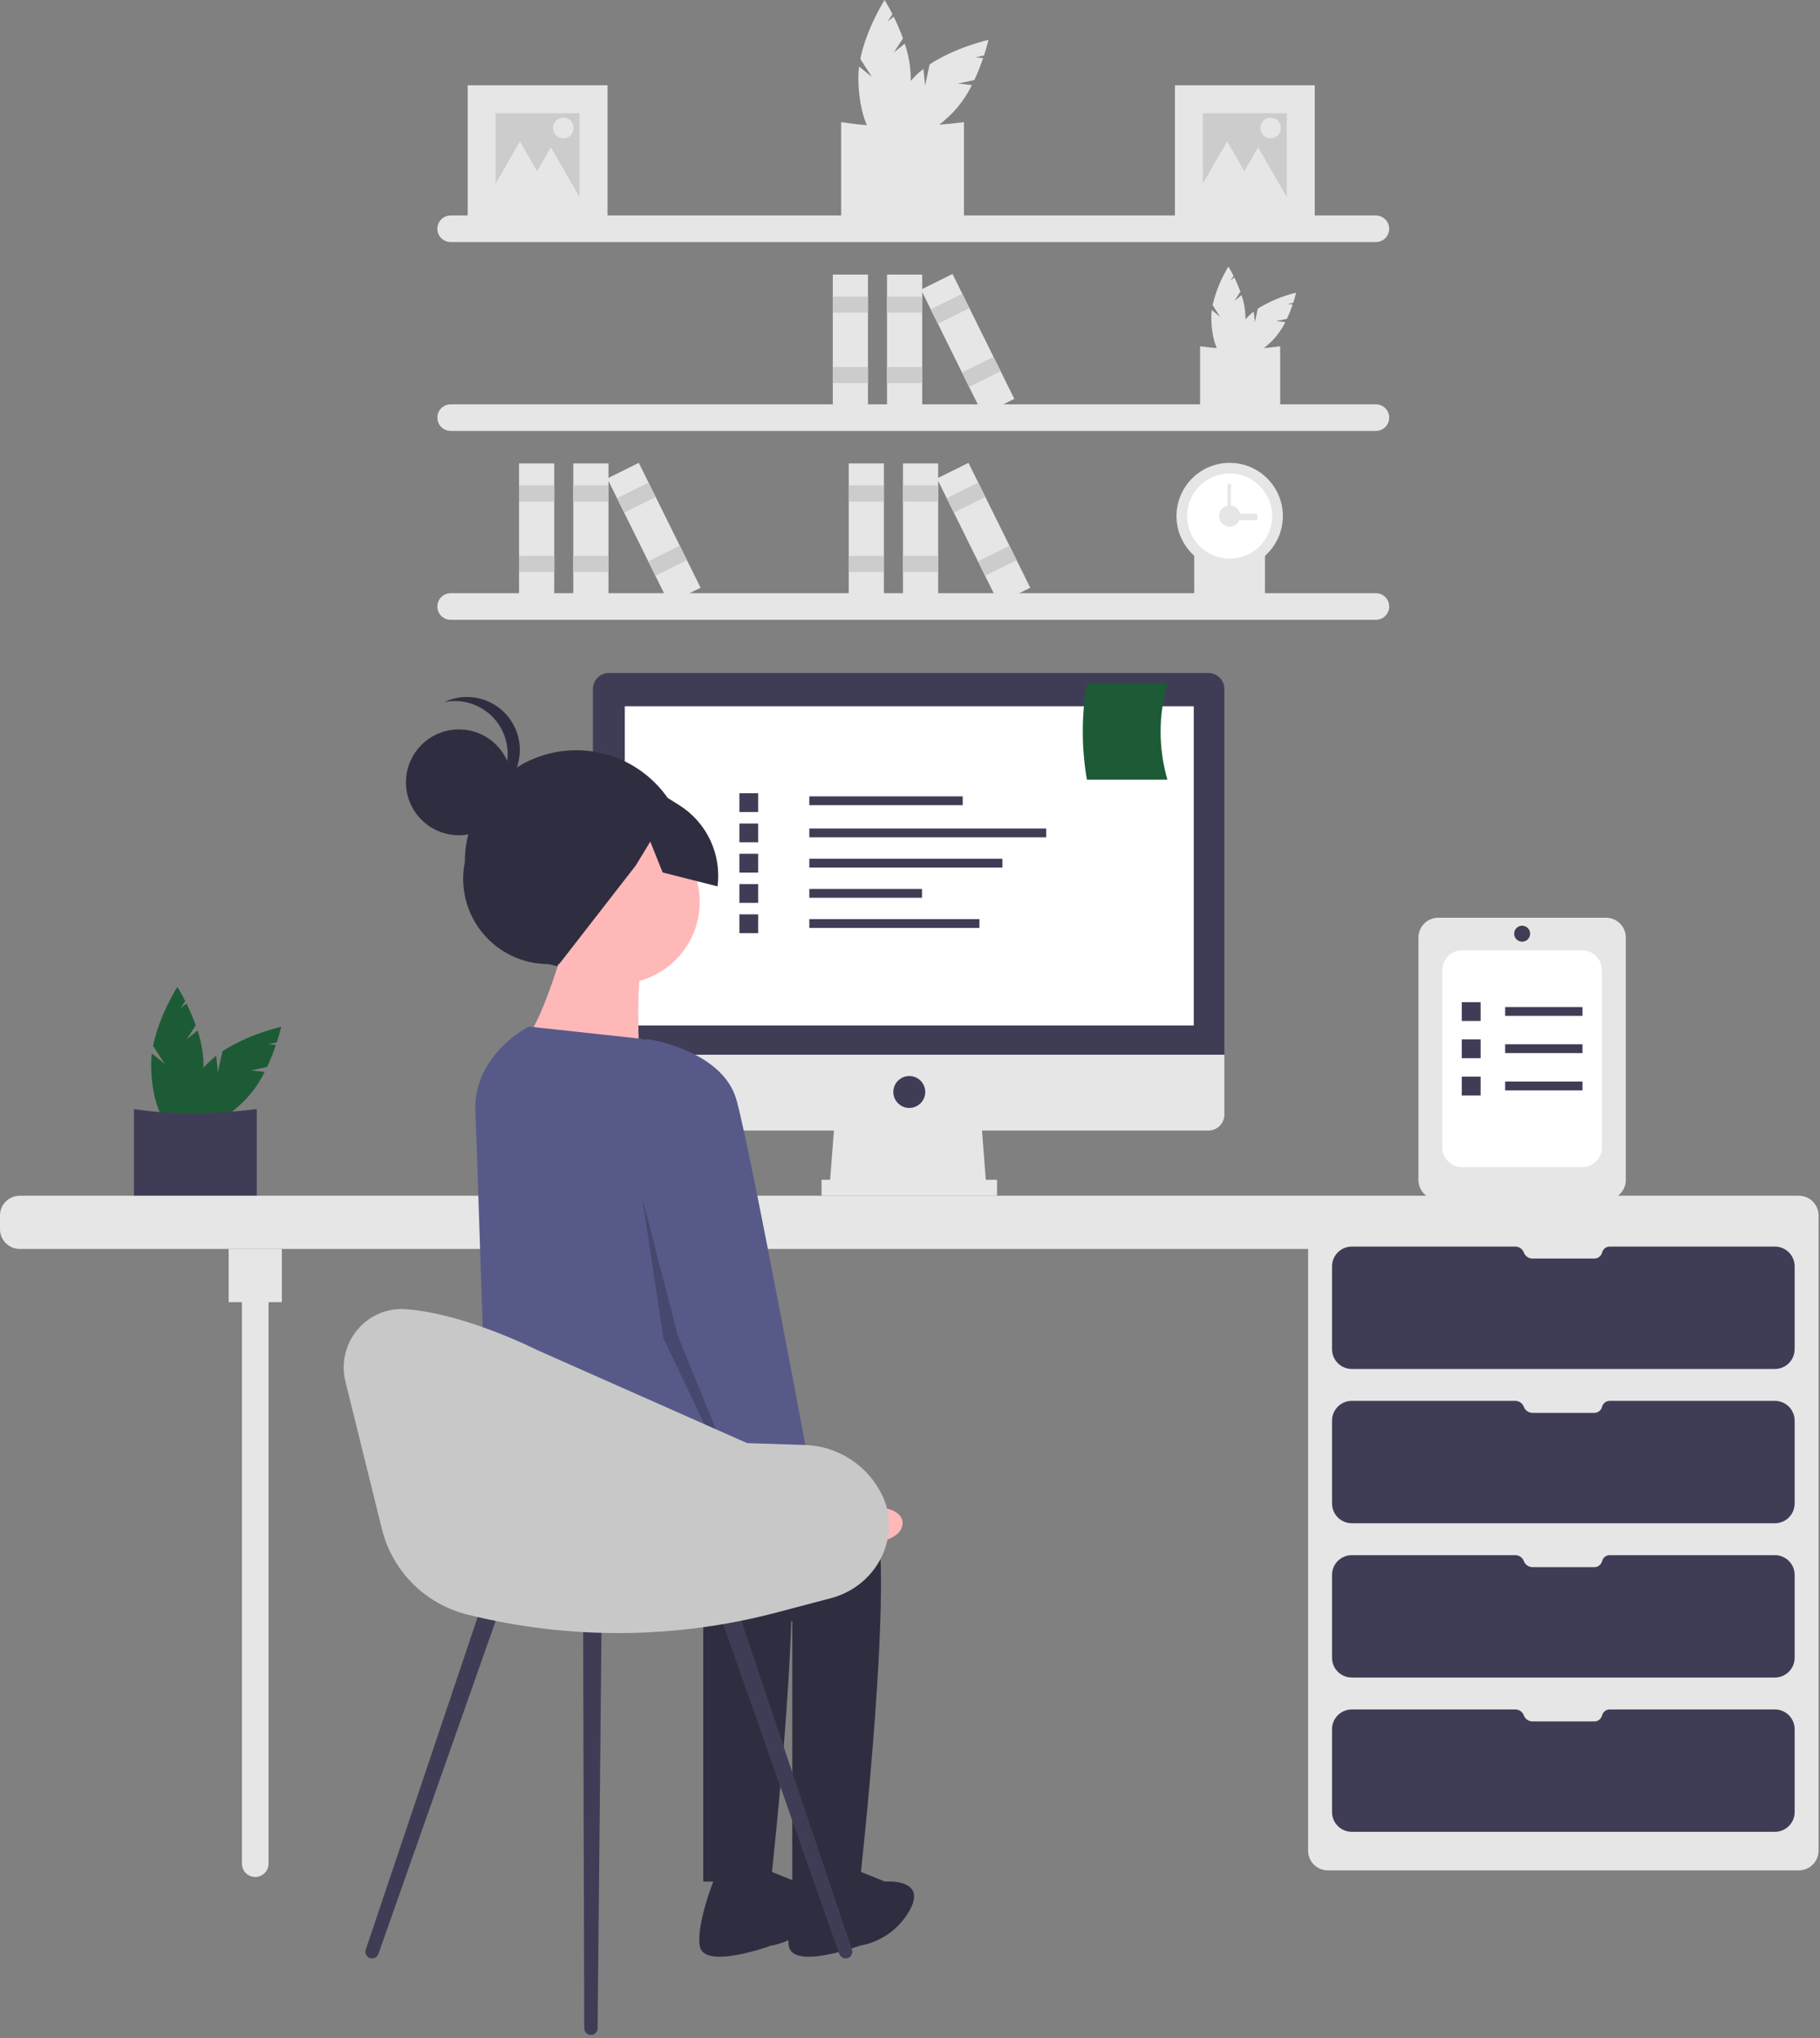 <svg width="553" height="619" viewBox="0 0 553 619" fill="none" xmlns="http://www.w3.org/2000/svg">
<rect x="0" y="0" width="553" height="619" fill="#808080" stroke="none"/>
<g id="girl-on-computer">
<path id="plant-3" d="M271.609 15.914L274.362 11.661C273.545 9.406 272.603 7.199 271.538 5.05L269.758 6.488L271.167 4.31C269.824 1.666 268.767 0 268.767 0C268.767 0 263.247 8.699 261.403 17.909L264.935 23.368L261.025 20.21C260.885 21.283 260.814 22.363 260.81 23.445C260.81 34.353 264.373 43.196 268.767 43.196C273.162 43.196 276.724 34.353 276.724 23.445C276.642 19.975 276.028 16.537 274.904 13.253L271.609 15.914Z" fill="#E6E6E6"/>
<path id="plant-4" d="M291.092 25.371L296.046 24.309C297.063 22.138 297.957 19.91 298.724 17.638L296.449 17.396L298.985 16.853C299.905 14.034 300.336 12.108 300.336 12.108C300.336 12.108 290.281 14.356 282.464 19.565L281.102 25.922L280.57 20.924C279.713 21.584 278.898 22.298 278.131 23.06C270.418 30.773 266.684 39.545 269.791 42.653C272.899 45.76 281.671 42.026 289.384 34.313C291.78 31.801 293.776 28.936 295.304 25.819L291.092 25.371Z" fill="#E6E6E6"/>
<path id="Vector" d="M292.901 67.58C281.413 68.315 268.895 67.537 255.578 67.58V37.09C267.313 38.917 279.826 38.73 292.901 37.09V67.58Z" fill="#E6E6E6"/>
<path id="plant-5" d="M375.092 91.354L376.887 88.58C376.355 87.11 375.74 85.67 375.046 84.269L373.885 85.207L374.804 83.786C373.928 82.062 373.239 80.976 373.239 80.976C371.027 84.589 369.406 88.532 368.436 92.655L370.739 96.215L368.189 94.156C368.099 94.855 368.052 95.56 368.05 96.265C368.05 103.379 370.373 109.146 373.239 109.146C376.105 109.146 378.428 103.379 378.428 96.265C378.374 94.002 377.974 91.76 377.241 89.619L375.092 91.354Z" fill="#E6E6E6"/>
<path id="plant-6" d="M387.798 97.521L391.029 96.829C391.692 95.413 392.275 93.96 392.775 92.478L391.291 92.321L392.945 91.966C393.545 90.128 393.826 88.872 393.826 88.872C389.707 89.863 385.773 91.505 382.171 93.735L381.283 97.881L380.936 94.621C380.377 95.052 379.846 95.517 379.345 96.014C374.315 101.044 371.88 106.765 373.907 108.791C375.933 110.818 381.654 108.383 386.684 103.353C388.246 101.715 389.548 99.846 390.544 97.814L387.798 97.521Z" fill="#E6E6E6"/>
<path id="Vector_2" d="M388.978 125.047C381.486 125.527 373.322 125.019 364.638 125.047V105.164C372.712 106.295 380.904 106.295 388.978 105.164V125.047Z" fill="#E6E6E6"/>
<path id="Vector_3" d="M384.351 183.974C377.736 184.397 370.527 183.949 362.859 183.974V166.417C369.988 167.415 377.222 167.415 384.351 166.417V183.974Z" fill="#E6E6E6"/>
<path id="Vector_4" d="M418.061 65.436H136.93C134.699 65.436 132.891 67.244 132.891 69.475C132.891 71.706 134.699 73.514 136.93 73.514H418.061C420.292 73.514 422.1 71.706 422.1 69.475C422.1 67.244 420.292 65.436 418.061 65.436Z" fill="#E6E6E6"/>
<path id="Vector_5" d="M418.061 122.793H136.93C134.699 122.793 132.891 124.601 132.891 126.832C132.891 129.063 134.699 130.871 136.93 130.871H418.061C420.292 130.871 422.1 129.063 422.1 126.832C422.1 124.601 420.292 122.793 418.061 122.793Z" fill="#E6E6E6"/>
<path id="Vector_6" d="M418.061 180.15H136.93C134.699 180.15 132.891 181.958 132.891 184.189C132.891 186.42 134.699 188.229 136.93 188.229H418.061C420.292 188.229 422.1 186.42 422.1 184.189C422.1 181.958 420.292 180.15 418.061 180.15Z" fill="#E6E6E6"/>
<path id="Vector_7" d="M373.63 172.879C382.553 172.879 389.787 165.646 389.787 156.722C389.787 147.799 382.553 140.565 373.63 140.565C364.706 140.565 357.473 147.799 357.473 156.722C357.473 165.646 364.706 172.879 373.63 172.879Z" fill="#E6E6E6"/>
<path id="Vector_8" d="M373.629 169.648C380.768 169.648 386.555 163.861 386.555 156.722C386.555 149.584 380.768 143.797 373.629 143.797C366.491 143.797 360.704 149.584 360.704 156.722C360.704 163.861 366.491 169.648 373.629 169.648Z" fill="white"/>
<path id="Vector_9" d="M373.63 159.954C375.414 159.954 376.861 158.507 376.861 156.722C376.861 154.938 375.414 153.491 373.63 153.491C371.845 153.491 370.398 154.938 370.398 156.722C370.398 158.507 371.845 159.954 373.63 159.954Z" fill="#E6E6E6"/>
<path id="pointer-clock-2" d="M382 158V156H374V158H382Z" fill="#E6E6E6"/>
<path id="pointer-clock-1" d="M373 156H374V147H373V156Z" fill="#E6E6E6"/>
<path id="Vector_10" d="M280.208 83.383H269.518V125.699H280.208V83.383Z" fill="#E6E6E6"/>
<path id="Vector_11" d="M280.208 90.065H269.518V94.964H280.208V90.065Z" fill="#CCCCCC"/>
<path id="Vector_12" d="M280.208 111.445H269.518V116.345H280.208V111.445Z" fill="#CCCCCC"/>
<path id="Vector_13" d="M263.727 83.383H253.037V125.699H263.727V83.383Z" fill="#E6E6E6"/>
<path id="Vector_14" d="M263.727 90.065H253.037V94.964H263.727V90.065Z" fill="#CCCCCC"/>
<path id="Vector_15" d="M263.727 111.445H253.037V116.345H263.727V111.445Z" fill="#CCCCCC"/>
<path id="Vector_16" d="M289.419 83.208L279.838 87.951L298.613 125.874L308.194 121.131L289.419 83.208Z" fill="#E6E6E6"/>
<path id="Vector_17" d="M292.383 89.196L282.803 93.939L284.977 98.33L294.557 93.587L292.383 89.196Z" fill="#CCCCCC"/>
<path id="Vector_18" d="M301.87 108.357L292.289 113.1L294.463 117.491L304.044 112.748L301.87 108.357Z" fill="#CCCCCC"/>
<path id="Vector_19" d="M184.882 140.74H174.192V183.056H184.882V140.74Z" fill="#E6E6E6"/>
<path id="Vector_20" d="M184.882 147.422H174.192V152.322H184.882V147.422Z" fill="#CCCCCC"/>
<path id="Vector_21" d="M184.882 168.803H174.192V173.702H184.882V168.803Z" fill="#CCCCCC"/>
<path id="Vector_22" d="M168.401 140.74H157.711V183.056H168.401V140.74Z" fill="#E6E6E6"/>
<path id="Vector_23" d="M168.401 147.422H157.711V152.322H168.401V147.422Z" fill="#CCCCCC"/>
<path id="Vector_24" d="M168.401 168.803H157.711V173.702H168.401V168.803Z" fill="#CCCCCC"/>
<path id="Vector_25" d="M194.093 140.566L184.512 145.309L203.287 183.231L212.868 178.488L194.093 140.566Z" fill="#E6E6E6"/>
<path id="Vector_26" d="M197.057 146.553L187.477 151.296L189.651 155.687L199.231 150.944L197.057 146.553Z" fill="#CCCCCC"/>
<path id="Vector_27" d="M206.544 165.714L196.963 170.457L199.137 174.848L208.718 170.105L206.544 165.714Z" fill="#CCCCCC"/>
<path id="Vector_28" d="M285.055 140.74H274.365V183.056H285.055V140.74Z" fill="#E6E6E6"/>
<path id="Vector_29" d="M285.055 147.422H274.365V152.322H285.055V147.422Z" fill="#CCCCCC"/>
<path id="Vector_30" d="M285.055 168.803H274.365V173.702H285.055V168.803Z" fill="#CCCCCC"/>
<path id="Vector_31" d="M268.574 140.74H257.884V183.056H268.574V140.74Z" fill="#E6E6E6"/>
<path id="Vector_32" d="M268.574 147.422H257.884V152.322H268.574V147.422Z" fill="#CCCCCC"/>
<path id="Vector_33" d="M268.574 168.803H257.884V173.702H268.574V168.803Z" fill="#CCCCCC"/>
<path id="Vector_34" d="M294.266 140.566L284.685 145.309L303.461 183.231L313.041 178.488L294.266 140.566Z" fill="#E6E6E6"/>
<path id="Vector_35" d="M297.23 146.553L287.65 151.296L289.824 155.688L299.404 150.944L297.23 146.553Z" fill="#CCCCCC"/>
<path id="Vector_36" d="M306.717 165.714L297.136 170.457L299.31 174.848L308.891 170.105L306.717 165.714Z" fill="#CCCCCC"/>
<path id="Vector_37" d="M399.481 25.899H356.993V68.387H399.481V25.899Z" fill="#E6E6E6"/>
<path id="Vector_38" d="M390.983 34.397H365.49V59.889H390.983V34.397Z" fill="#CCCCCC"/>
<path id="Vector_39" d="M372.869 42.954L378.275 52.316L383.68 61.678H372.869H362.059L367.464 52.316L372.869 42.954Z" fill="#E6E6E6"/>
<path id="Vector_40" d="M382.262 44.743L387.668 54.105L393.073 63.467H382.262H371.451L376.857 54.105L382.262 44.743Z" fill="#E6E6E6"/>
<path id="Vector_41" d="M386.063 42C387.792 42 389.194 40.598 389.194 38.869C389.194 37.14 387.792 35.738 386.063 35.738C384.334 35.738 382.933 37.14 382.933 38.869C382.933 40.598 384.334 42 386.063 42Z" fill="#E6E6E6"/>
<path id="Vector_42" d="M184.593 25.899H142.105V68.387H184.593V25.899Z" fill="#E6E6E6"/>
<path id="Vector_43" d="M176.096 34.397H150.603V59.889H176.096V34.397Z" fill="#CCCCCC"/>
<path id="Vector_44" d="M157.982 42.954L163.387 52.316L168.793 61.678H157.982H147.172L152.577 52.316L157.982 42.954Z" fill="#E6E6E6"/>
<path id="Vector_45" d="M167.375 44.743L172.78 54.105L178.185 63.467H167.375H156.564L161.969 54.105L167.375 44.743Z" fill="#E6E6E6"/>
<path id="Vector_46" d="M171.176 42C172.905 42 174.307 40.598 174.307 38.869C174.307 37.14 172.905 35.738 171.176 35.738C169.447 35.738 168.045 37.14 168.045 38.869C168.045 40.598 169.447 42 171.176 42Z" fill="#E6E6E6"/>
<path id="plant-1" d="M56.722 315.626L59.474 311.372C58.658 309.117 57.715 306.91 56.65 304.761L54.87 306.199L56.28 304.021C54.937 301.377 53.88 299.711 53.88 299.711C53.88 299.711 48.359 308.41 46.515 317.621L50.047 323.08L46.137 319.921C45.998 320.994 45.926 322.075 45.923 323.157C45.923 334.065 49.485 342.908 53.88 342.908C58.274 342.908 61.837 334.065 61.837 323.157C61.755 319.686 61.141 316.249 60.017 312.964L56.722 315.626Z" fill="#1C5B36"/>
<path id="plant-2" d="M76.204 325.083L81.159 324.021C82.176 321.849 83.07 319.622 83.836 317.35L81.561 317.108L84.098 316.564C85.018 313.745 85.448 311.82 85.448 311.82C85.448 311.82 75.394 314.068 67.577 319.276L66.214 325.634L65.683 320.636C64.826 321.296 64.011 322.009 63.243 322.772C55.53 330.485 51.796 339.257 54.904 342.364C58.011 345.472 66.783 341.738 74.496 334.025C76.892 331.513 78.889 328.648 80.416 325.531L76.204 325.083Z" fill="#1C5B36"/>
<path id="Vector_47" d="M78.014 367.291C66.525 368.026 54.008 367.249 40.691 367.291V336.802C52.425 338.629 64.939 338.441 78.014 336.802V367.291Z" fill="#3F3D56"/>
<path id="Vector_48" d="M546.568 366.861H403.461C400.147 366.861 397.461 369.547 397.461 372.861V562.015C397.461 565.329 400.147 568.015 403.461 568.015H546.568C549.882 568.015 552.568 565.329 552.568 562.015V372.861C552.568 369.547 549.882 366.861 546.568 366.861Z" fill="#E6E6E6"/>
<path id="Vector_49" d="M81.593 565.976V383.402C81.593 381.171 79.784 379.363 77.553 379.363C75.323 379.363 73.514 381.171 73.514 383.402V565.976C73.514 568.207 75.323 570.015 77.553 570.015C79.784 570.015 81.593 568.207 81.593 565.976Z" fill="#E6E6E6"/>
<path id="Vector_50" d="M546.568 363.128H6C2.686 363.128 0 365.814 0 369.128V373.285C0 376.598 2.686 379.285 6 379.285H546.568C549.882 379.285 552.568 376.598 552.568 373.285V369.128C552.568 365.814 549.882 363.128 546.568 363.128Z" fill="#E6E6E6"/>
<path id="Vector_51" d="M85.632 379.285H69.475V395.441H85.632V379.285Z" fill="#E6E6E6"/>
<path id="Vector_52" d="M489.107 378.574C488.006 378.574 487.046 379.324 486.779 380.392C486.511 381.461 485.551 382.21 484.45 382.21H465.646C464.478 382.21 463.433 381.486 463.023 380.392C462.613 379.299 461.568 378.574 460.4 378.574H410.731C407.418 378.574 404.731 381.261 404.731 384.574V409.736C404.731 413.05 407.418 415.736 410.731 415.736H539.297C542.611 415.736 545.297 413.05 545.297 409.736V384.574C545.297 381.261 542.611 378.574 539.297 378.574H489.107Z" fill="#3F3D56"/>
<path id="Vector_53" d="M489.107 425.43C488.006 425.43 487.046 426.179 486.779 427.247C486.511 428.316 485.552 429.065 484.45 429.065H465.645C464.478 429.065 463.433 428.341 463.023 427.247C462.613 426.154 461.568 425.43 460.4 425.43H410.731C407.418 425.43 404.731 428.116 404.731 431.43V456.591C404.731 459.904 407.418 462.591 410.731 462.591H539.297C542.611 462.591 545.297 459.904 545.297 456.591V431.43C545.297 428.116 542.611 425.43 539.297 425.43H489.107Z" fill="#3F3D56"/>
<path id="Vector_54" d="M489.107 472.285C488.006 472.285 487.046 473.035 486.779 474.103C486.511 475.171 485.552 475.92 484.45 475.92H465.645C464.478 475.92 463.433 475.196 463.023 474.103C462.613 473.01 461.568 472.285 460.4 472.285H410.731C407.418 472.285 404.731 474.972 404.731 478.285V503.446C404.731 506.76 407.418 509.446 410.731 509.446H539.297C542.611 509.446 545.297 506.76 545.297 503.446V478.285C545.297 474.972 542.611 472.285 539.297 472.285H489.107Z" fill="#3F3D56"/>
<path id="Vector_55" d="M489.107 519.141C488.006 519.141 487.046 519.89 486.779 520.958C486.511 522.026 485.552 522.776 484.45 522.776H465.645C464.478 522.776 463.433 522.051 463.023 520.958C462.613 519.865 461.568 519.141 460.4 519.141H410.731C407.418 519.141 404.731 521.827 404.731 525.141V550.301C404.731 553.615 407.418 556.301 410.731 556.301H539.297C542.611 556.301 545.297 553.615 545.297 550.301V525.141C545.297 521.827 542.611 519.141 539.297 519.141H489.107Z" fill="#3F3D56"/>
<path id="Vector_56" d="M299.712 360.704H252.049L253.664 339.7H298.096L299.712 360.704Z" fill="#E6E6E6"/>
<path id="Vector_57" d="M302.943 358.28H249.625V363.128H302.943V358.28Z" fill="#E6E6E6"/>
<path id="Vector_58" d="M367.167 204.385H184.997C183.712 204.385 182.479 204.896 181.57 205.805C180.661 206.714 180.15 207.947 180.15 209.233V320.312H372.014V209.233C372.014 207.947 371.503 206.714 370.594 205.805C369.685 204.896 368.452 204.385 367.167 204.385Z" fill="#3F3D56"/>
<path id="Vector_59" d="M180.15 320.312V338.488C180.15 339.774 180.661 341.007 181.57 341.916C182.479 342.825 183.712 343.335 184.997 343.335H367.167C368.452 343.335 369.685 342.825 370.594 341.916C371.503 341.007 372.014 339.774 372.014 338.488V320.312H180.15Z" fill="#E6E6E6"/>
<path id="Vector_60" d="M362.724 214.484H189.844V311.425H362.724V214.484Z" fill="white"/>
<path id="Vector_61" d="M276.284 336.469C278.961 336.469 281.131 334.298 281.131 331.621C281.131 328.945 278.961 326.774 276.284 326.774C273.607 326.774 271.437 328.945 271.437 331.621C271.437 334.298 273.607 336.469 276.284 336.469Z" fill="#3F3D56"/>
<g id="line-1">
<path id="Vector_62" d="M292.52 241.848H245.907V244.524H292.52V241.848Z" fill="#3F3D56"/>
<path id="Vector_63" d="M230.369 240.896H224.661V246.604H230.369V240.896Z" fill="#3F3D56"/>
</g>
<g id="line-2">
<path d="M317.888 251.608H245.907V254.284H317.888V251.608Z" fill="#3F3D56"/>
<path d="M230.369 250.092H224.661V255.8H230.369V250.092Z" fill="#3F3D56"/>
</g>
<g id="line-3">
<path id="Vector_64" d="M304.57 260.804H245.907V263.48H304.57V260.804Z" fill="#3F3D56"/>
<path id="Vector_65" d="M230.369 259.288H224.661V264.996H230.369V259.288Z" fill="#3F3D56"/>
</g>
<g id="line-4">
<path id="Vector_66" d="M280.153 269.965H245.907V272.641H280.153V269.965Z" fill="#3F3D56"/>
<path id="Vector_67" d="M230.369 268.484H224.661V274.192H230.369V268.484Z" fill="#3F3D56"/>
</g>
<g id="line-5">
<path id="Vector_68" d="M297.594 279.126H245.907V281.802H297.594V279.126Z" fill="#3F3D56"/>
<path id="Vector_69" d="M230.369 277.68H224.661V283.388H230.369V277.68Z" fill="#3F3D56"/>
</g>
<path id="post-it" d="M354.714 236.782H330.253C328.584 227.132 328.584 217.267 330.253 207.617H354.714C351.958 217.143 351.958 227.256 354.714 236.782Z" fill="#1C5B36"/>
<path id="Vector_70" d="M176.727 295.237L166.664 292.784C162.824 292.789 159.031 291.94 155.559 290.299C152.087 288.657 149.024 286.265 146.59 283.294C144.157 280.324 142.414 276.849 141.488 273.122C140.562 269.395 140.476 265.509 141.237 261.745C141.226 252.764 144.783 244.146 151.125 237.788C157.468 231.429 166.077 227.85 175.058 227.839H175.058C184.039 227.828 192.657 231.385 199.015 237.727C205.374 244.07 208.952 252.679 208.964 261.66V261.66C214.67 281.516 196.799 300.13 176.727 295.237Z" fill="#2F2E41"/>
<path id="Vector_71" d="M187.72 298.777C201.462 298.777 212.602 287.637 212.602 273.895C212.602 260.153 201.462 249.013 187.72 249.013C173.978 249.013 162.838 260.153 162.838 273.895C162.838 287.637 173.978 298.777 187.72 298.777Z" fill="#FFB8B8"/>
<path id="Vector_72" d="M171.492 286.877C171.492 286.877 163.92 312.841 159.592 315.005C155.265 317.168 194.211 320.414 194.211 320.414C194.211 320.414 193.129 295.532 195.293 293.368C197.456 291.204 171.492 286.877 171.492 286.877Z" fill="#FFB8B8"/>
<path id="Vector_73" d="M210.438 446.988C210.438 446.988 259.12 442.66 265.611 458.888C272.102 475.115 261.284 571.398 261.284 571.398H240.729V492.424C240.729 492.424 153.087 467.512 153.087 458.857C153.087 450.203 210.438 446.988 210.438 446.988Z" fill="#2F2E41"/>
<path id="Vector_74" d="M258.039 567.071L268.857 571.398C268.857 571.398 281.839 570.316 276.43 580.052C274.881 582.879 272.715 585.319 270.093 587.192C267.471 589.065 264.46 590.323 261.284 590.871C261.284 590.871 240.729 598.444 239.648 590.871C238.566 583.298 245.057 568.152 245.057 568.152L258.039 567.071Z" fill="#2F2E41"/>
<path id="Vector_75" d="M183.392 446.988C183.392 446.988 232.075 442.66 238.566 458.888C245.057 475.115 234.238 571.398 234.238 571.398H213.684V492.424C213.684 492.424 151.471 478.014 151.471 469.36C151.471 465.294 147.232 444.63 154.703 440.277C163.134 435.364 183.392 446.988 183.392 446.988Z" fill="#2F2E41"/>
<path id="Vector_76" d="M230.993 567.071L241.811 571.398C241.811 571.398 254.793 570.316 249.384 580.052C247.836 582.879 245.67 585.319 243.047 587.192C240.425 589.065 237.414 590.323 234.238 590.871C234.238 590.871 213.684 598.444 212.602 590.871C211.52 583.298 218.011 568.152 218.011 568.152L230.993 567.071Z" fill="#2F2E41"/>
<path id="Vector_77" d="M160.674 311.759L193.185 315.293C198.203 315.838 202.92 317.955 206.662 321.341C210.405 324.728 212.982 329.21 214.025 334.148L226.666 393.978C226.666 393.978 230.993 453.479 222.338 456.724C213.684 459.969 201.783 443.742 185.556 445.906C169.329 448.069 148.233 452.938 148.233 452.938C148.233 452.938 144.883 346.434 144.447 337.723C143.574 320.308 160.674 311.759 160.674 311.759Z" fill="#575A89"/>
<path id="Vector_78" d="M237.685 450.079L251.032 457.939C251.032 457.939 274.977 454.503 274.229 462.92C273.482 471.336 247.344 469.71 247.344 469.71L231.259 459.798L237.685 450.079Z" fill="#FFB8B8"/>
<path id="Vector_79" d="M139.424 253.658C148.3 253.658 155.497 246.462 155.497 237.585C155.497 228.709 148.3 221.513 139.424 221.513C130.547 221.513 123.351 228.709 123.351 237.585C123.351 246.462 130.547 253.658 139.424 253.658Z" fill="#2F2E41"/>
<path id="Vector_80" d="M154.254 228.945C154.252 226.567 153.722 224.22 152.703 222.072C151.684 219.924 150.201 218.029 148.361 216.523C146.521 215.018 144.369 213.94 142.062 213.366C139.755 212.793 137.349 212.739 135.018 213.208C137.075 212.237 139.314 211.712 141.588 211.671C143.862 211.629 146.119 212.071 148.21 212.967C150.301 213.863 152.177 215.193 153.716 216.868C155.254 218.544 156.419 220.527 157.134 222.686C157.848 224.845 158.096 227.132 157.861 229.394C157.626 231.657 156.913 233.843 155.77 235.81C154.626 237.776 153.078 239.477 151.228 240.8C149.378 242.124 147.268 243.039 145.038 243.486C147.796 242.187 150.127 240.129 151.759 237.555C153.391 234.98 154.256 231.993 154.254 228.945Z" fill="#2F2E41"/>
<path id="Vector_81" d="M168.042 238.06L189.711 234.071L206.375 244.515C210.472 247.083 213.747 250.771 215.81 255.144C217.874 259.516 218.641 264.389 218.019 269.184L201.33 264.954L197.592 255.583L193.141 262.878L169.87 292.827L156.803 284.506L145.155 266.252L168.042 238.06Z" fill="#2F2E41"/>
<path id="Vector_82" d="M185.886 320.962L196.705 315.552C196.705 315.552 219.423 318.798 223.75 333.944C228.078 349.089 247.551 454.027 247.551 454.027L229.16 462.681L203.196 398.853L185.886 320.962Z" fill="#575A89"/>
<path id="Vector_83" opacity="0.2" d="M195.096 363.532L205.923 405.559L225.123 452.76L224.458 454.394L201.558 406.348L195.096 363.532Z" fill="black"/>
<path id="Vector_84" d="M114.978 593.4C114.607 594.455 113.455 595.011 112.398 594.647C111.342 594.283 110.777 593.135 111.133 592.076L146.576 486.8C147.074 485.323 148.679 484.534 150.152 485.041C151.626 485.549 152.404 487.159 151.886 488.629L114.978 593.4Z" fill="#3F3D56"/>
<path id="Vector_85" d="M255.015 593.4C255.386 594.454 256.539 595.011 257.596 594.647C258.652 594.283 259.217 593.135 258.861 592.076L223.417 486.8C222.92 485.323 221.315 484.534 219.842 485.041C218.368 485.549 217.59 487.159 218.108 488.629L255.015 593.4Z" fill="#3F3D56"/>
<path id="Vector_86" d="M177.52 615.977C177.523 617.094 178.428 617.999 179.545 618.003C180.662 618.007 181.573 617.108 181.584 615.991L182.792 492.402C182.807 490.844 181.551 489.571 179.992 489.565C178.433 489.56 177.168 490.824 177.172 492.383L177.52 615.977Z" fill="#3F3D56"/>
<path id="Vector_87" d="M104.959 419.563L116.038 464.343C117.59 470.614 120.82 476.344 125.383 480.917C129.945 485.491 135.667 488.735 141.934 490.302H141.935C172.834 498.027 205.185 497.818 235.982 489.696L252.525 485.333C262.136 482.798 269.364 474.543 270.048 464.626C270.326 461.12 269.691 457.602 268.205 454.414C268.141 454.277 268.076 454.141 268.011 454.006C265.853 449.574 262.525 445.817 258.386 443.141C254.247 440.465 249.456 438.972 244.529 438.823L227.005 438.257L163.185 409.983C163.185 409.983 141.236 398.834 123.192 397.586C111.275 396.762 102.09 407.967 104.959 419.563Z" fill="#C8C8C8"/>
<path id="Vector_88" d="M487.999 278.707H436.987C433.673 278.707 430.987 281.394 430.987 284.707V358.339C430.987 361.653 433.673 364.339 436.987 364.339H487.999C491.313 364.339 493.999 361.653 493.999 358.339V284.707C493.999 281.394 491.313 278.707 487.999 278.707Z" fill="#E6E6E6"/>
<path id="Vector_89" d="M480.728 288.588H444.257C440.944 288.588 438.257 291.274 438.257 294.588V348.459C438.257 351.772 440.944 354.459 444.257 354.459H480.728C484.042 354.459 486.728 351.772 486.728 348.459V294.588C486.728 291.274 484.042 288.588 480.728 288.588Z" fill="white"/>
<g id="t-line-1">
<path id="Vector_90" d="M480.819 305.826H457.334V308.502H480.819V305.826Z" fill="#3F3D56"/>
<path id="Vector_91" d="M449.875 304.344H444.167V310.052H449.875V304.344Z" fill="#3F3D56"/>
</g>
<g id="t-line-2">
<path id="Vector_92" d="M480.819 317.136H457.334V319.811H480.819V317.136Z" fill="#3F3D56"/>
<path id="Vector_93" d="M449.875 315.654H444.167V321.362H449.875V315.654Z" fill="#3F3D56"/>
</g>
<g id="t-line-3">
<path id="Vector_94" d="M480.819 328.445H457.334V331.121H480.819V328.445Z" fill="#3F3D56"/>
<path id="Vector_95" d="M449.875 326.964H444.167V332.672H449.875V326.964Z" fill="#3F3D56"/>
</g>
<path id="Vector_96" d="M464.916 283.555C464.916 282.216 463.831 281.131 462.493 281.131C461.154 281.131 460.069 282.216 460.069 283.555C460.069 284.893 461.154 285.978 462.493 285.978C463.831 285.978 464.916 284.893 464.916 283.555Z" fill="#3F3D56"/>
</g>
</svg>
